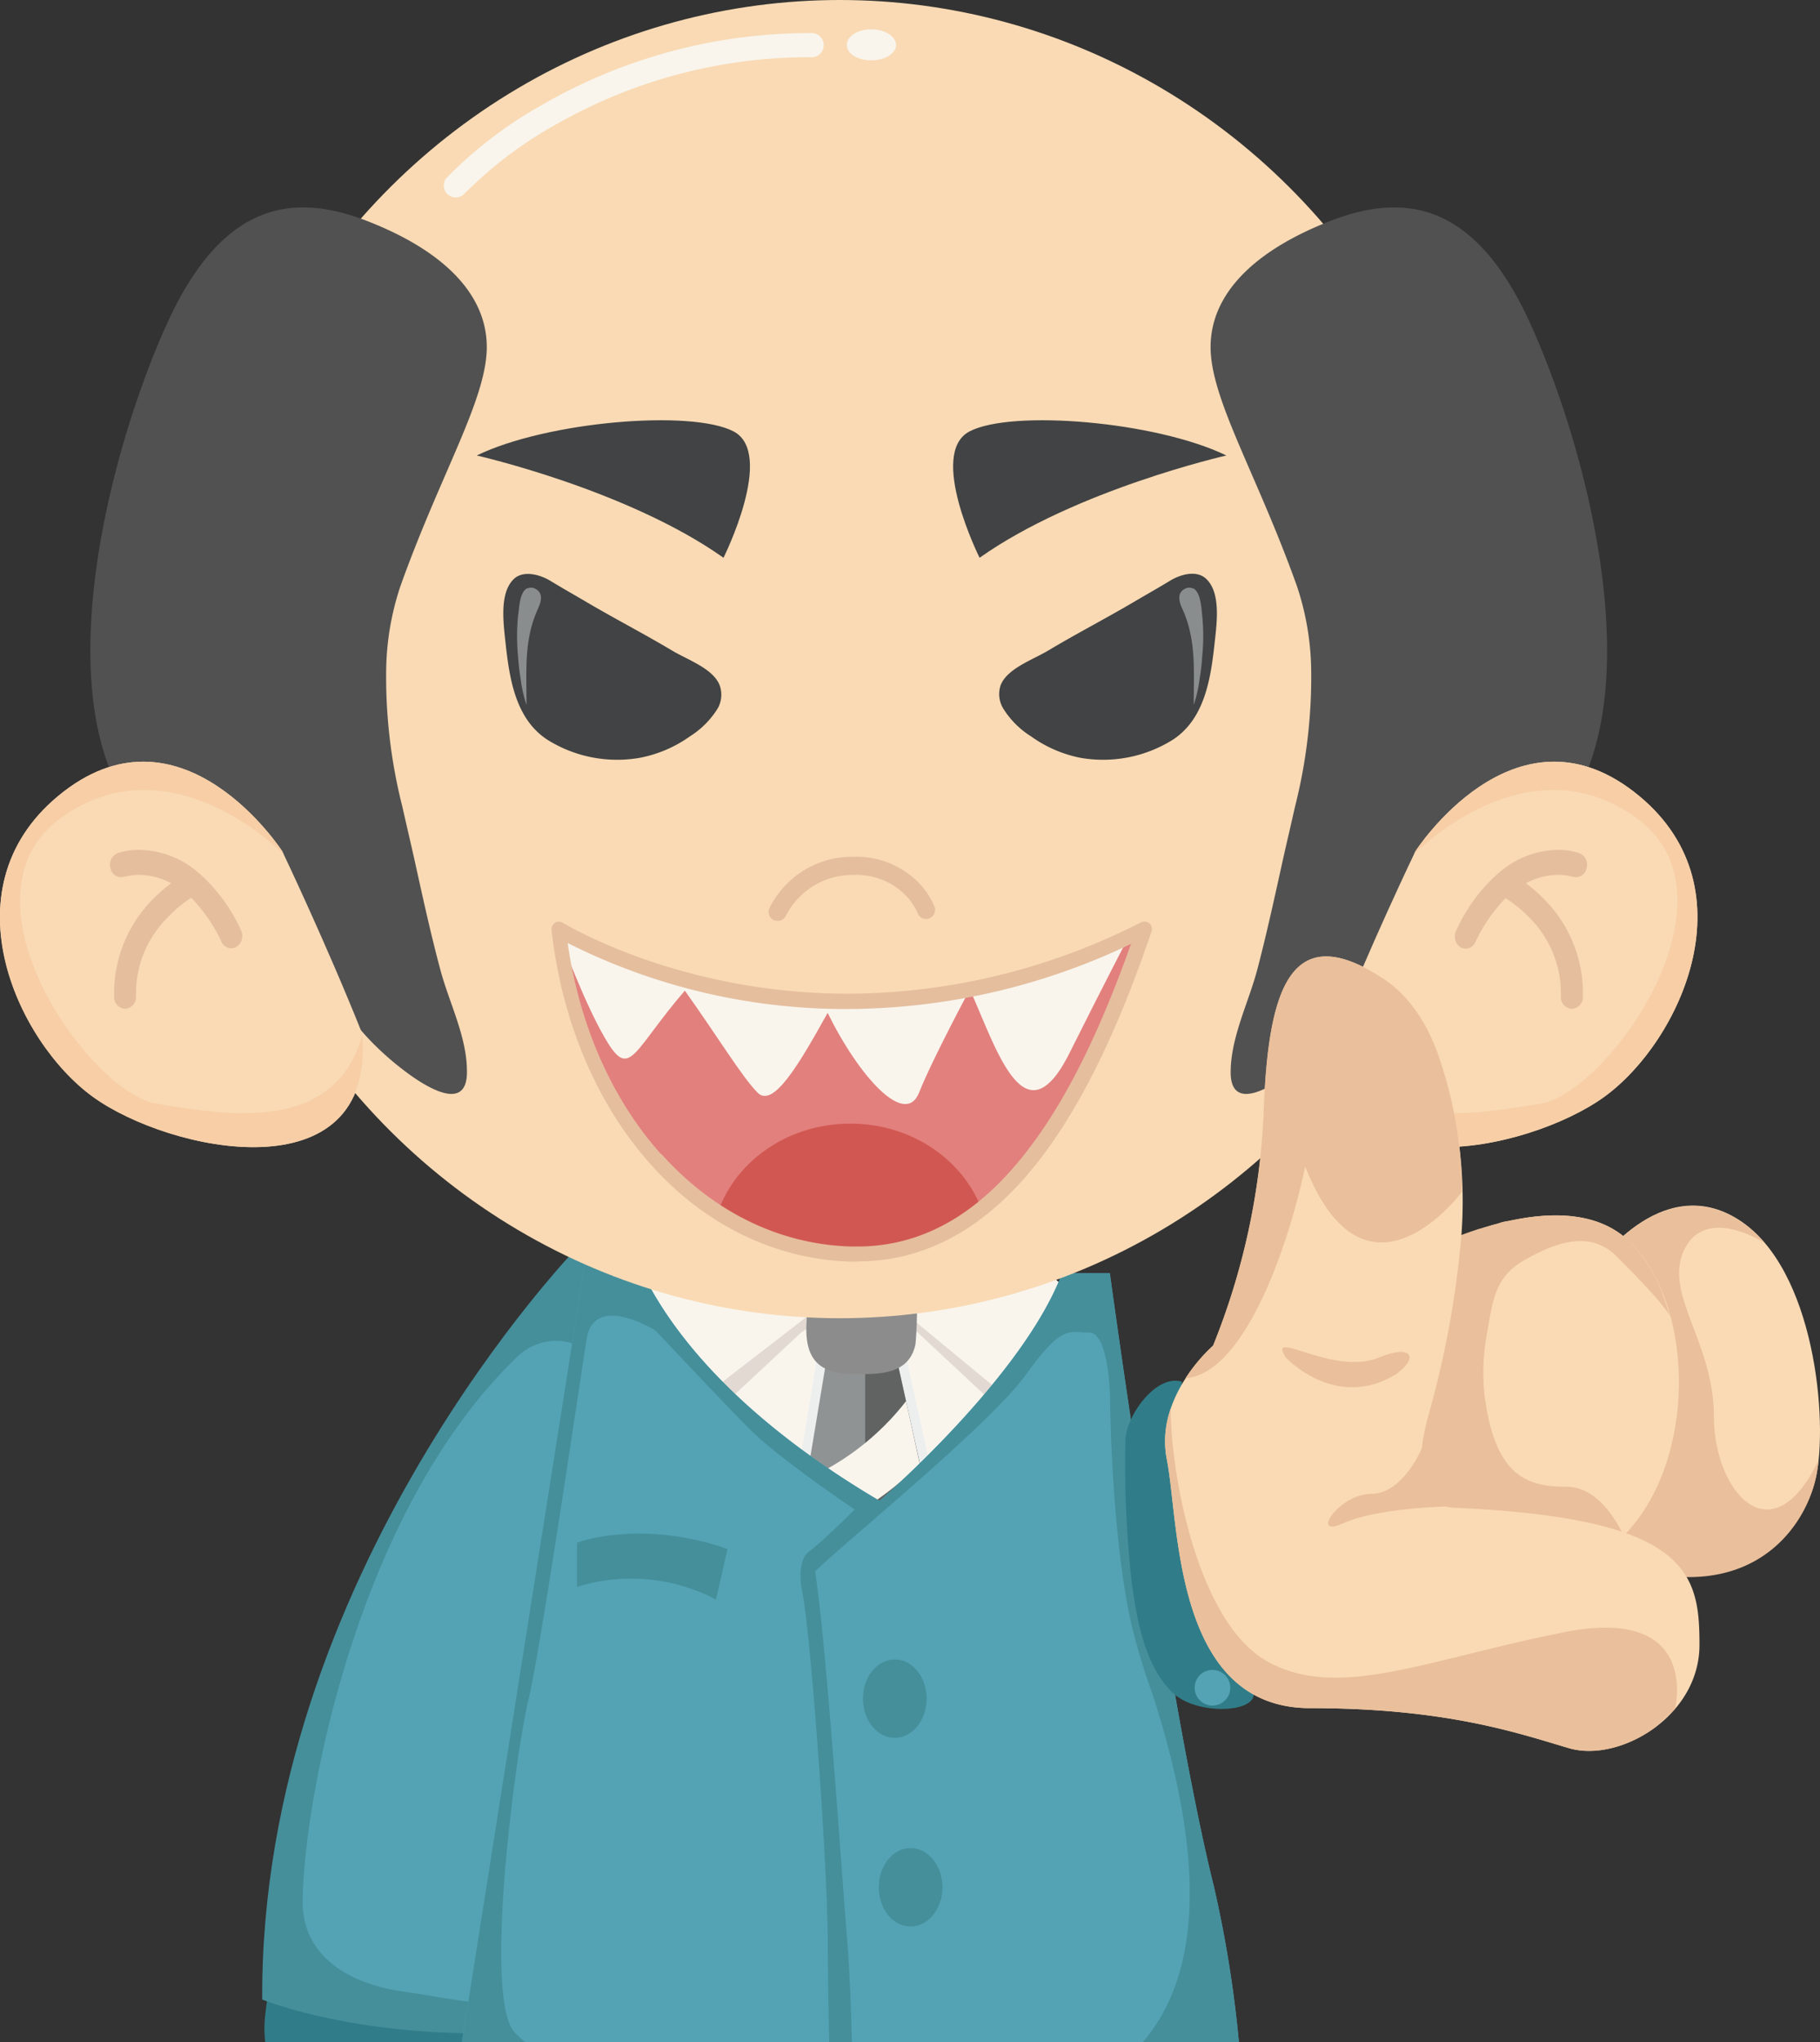 <svg xmlns="http://www.w3.org/2000/svg" viewBox="0 0 232.11 260.36"><rect x="0" y="0" width="232.11" height="260.36" fill="#333333" stroke="none"/><defs><style>.cls-1{fill:#307d89;}.cls-2{fill:#458f9b;}.cls-3{fill:#54a3b5;}.cls-4{fill:#f9f5ed;}.cls-5{fill:#e2d9d3;}.cls-6{fill:#edefef;}.cls-7{fill:#909393;}.cls-8{fill:#616363;}.cls-9{fill:#8c8c8c;}.cls-10{fill:#f9dab4;}.cls-11{fill:#515151;}.cls-12{fill:#f7cea6;}.cls-13{fill:#e5be9e;}.cls-14{fill:#e2807d;}.cls-15{fill:#d15852;}.cls-16{fill:#414344;}.cls-17{fill:#8a8d8e;}.cls-18{fill:#eabf9b;}</style></defs><title>资源 201</title><g id="图层_2" data-name="图层 2"><g id="Layer_1" data-name="Layer 1"><path class="cls-1" d="M81.05,259.94a14,14,0,0,0-.39-2.95c-.1-.37-.8-3-1.15-3-20.61-2-44.59-2.15-44.59-2.15-.43,0-1,4-1,4.33a15.65,15.65,0,0,0-.09,4.23H81.08Q81.07,260.14,81.05,259.94Z"/><path class="cls-2" d="M73.74,158.92s-40.58,41.69-40.3,96c0,0,18.91,7.79,47.79,2.43-5.09-32.23-15-66.43,9.5-88Z"/><path class="cls-3" d="M57.12,254.81c-1.9-.3-3.79-.64-5.65-.9-6.5-.91-13-4.21-12.87-11.71.22-13.23,7.11-49.85,27.46-69.31a7.07,7.07,0,0,1,11.5,7.56c-2.38,7.9-6.56,26.43-3.69,38.26s4.57,33.53-1.86,35.76C67.17,256.14,62.11,255.6,57.12,254.81Z"/><path class="cls-4" d="M80.55,165s31.32-25.93,56,0v76.38H81Z"/><polygon class="cls-5" points="102.2 169.86 91.93 179.44 89.71 175.96 102.7 167.08 103.7 168.88 102.2 169.86"/><polygon class="cls-5" points="117.01 169.86 127.28 179.44 129.5 175.96 116.5 167.08 115.51 168.88 117.01 169.86"/><path class="cls-4" d="M90.41,177.51l19.25-14.87-29-3.68Zm19.25-14.87,18,14.87L134.28,159Z"/><polygon class="cls-6" points="114.62 168.77 104.92 168.77 104.75 169.83 95.74 224.03 110.8 247.95 126.72 223.44 114.62 168.77"/><polygon class="cls-7" points="105.95 170.06 113.65 170.06 125.41 223.18 110.81 245.66 97.03 223.75 105.95 170.06"/><polygon class="cls-8" points="125.41 223.18 113.65 170.06 110.34 170.06 110.34 244.91 110.81 245.66 125.41 223.18"/><path class="cls-4" d="M115.55,178.63a31.75,31.75,0,0,1-2.7,3.07,33.12,33.12,0,0,1-10,6.88l-1.29,7.77a39.79,39.79,0,0,0,15.74-9.71Z"/><path class="cls-4" d="M121.41,205.12l-1.83-8.29a32.93,32.93,0,0,1-4.83,5.55,37.5,37.5,0,0,1-15.59,8.5L98,218.2a44.4,44.4,0,0,0,21.54-11.12C120.19,206.41,120.83,205.76,121.41,205.12Z"/><path class="cls-4" d="M123.92,216.46c-2.74,3.45-9.62,10.39-22.79,13.82l3.78,6a51.49,51.49,0,0,0,18.24-9.62l2.26-3.49Z"/><path class="cls-9" d="M103.36,163.65h13.31c.51,0,.22,7.12.06,7.84-.86,3.8-4.74,3.72-7.55,3.68-2,0-4.43-.22-5.59-2.22C102.11,170.39,103.22,166.43,103.36,163.65Z"/><path class="cls-3" d="M112.18,191.35C82.45,173.8,79.94,156.6,79.94,156.6H75.28L58.91,260.36H158a151.19,151.19,0,0,0-3.21-19.93c-5.73-22.93-13.25-78.1-13.25-78.1h-6.09C130.45,175.59,112.18,191.35,112.18,191.35Z"/><path class="cls-2" d="M118.18,216.56c0,2.75-1.82,5-4.06,5s-4.07-2.22-4.07-5,1.82-5,4.07-5S118.18,213.82,118.18,216.56Z"/><path class="cls-2" d="M120.2,240.61c0,2.74-1.82,5-4.07,5s-4.06-2.23-4.06-5,1.82-5,4.06-5S120.2,237.86,120.2,240.61Z"/><path class="cls-2" d="M73.58,202.32v-5.64s8.06-3.09,19.21.8l-1.48,6.45A23.23,23.23,0,0,0,73.58,202.32Z"/><path class="cls-2" d="M158,260.36a151.19,151.19,0,0,0-3.21-19.93c-5.73-22.93-13.25-78.1-13.25-78.1h-6.09c-5,13.26-23.29,29-23.29,29C82.45,173.8,79.94,156.6,79.94,156.6H75.28L58.91,260.36H67c-.52-.45-1-.86-1.32-1.21-4.12-4.12.09-35.74,1.7-42.37s6.65-41.26,7.46-46.16,6.45-2.36,8.73-1c1,1,8.29,8.84,12.09,12.63S109,192.45,109,192.45s-4,4-5.81,5.34-.84,5.38-.84,5.38c1.08,5.55,3.22,34.75,3.22,45,0,2.92.08,7.37.18,12.23h2.9c-.13-4.89-.31-9.43-.57-12.59-.89-11.1-2.68-38-4.12-47.47,3.5-3.49,22.21-18.62,26.87-25.07s5.37-5.38,8.06-5.38,2.69,9,2.69,9,.18,18.27,3,29.38c.72,2.75,1.51,5.25,2.31,7.44,6.57,20.2,6.72,35.54-1.22,44.73Z"/><ellipse class="cls-10" cx="107.1" cy="84.03" rx="82.11" ry="84.03"/><path class="cls-11" d="M52.79,109.3c-.49-2.17-1-4.33-1.48-6.47a67.27,67.27,0,0,1-2.06-17.41,35,35,0,0,1,1.83-10.73c5.12-14.32,11-23.79,11-30.44S56.71,32,46.73,28.14,28.06,26.35,21.28,41.31,7.34,83.39,14.5,99.25c16.63,0,24.3,17.4,27.88,26.35,1.7,4.25,5.74,8.33,9.31,11,2.35,1.77,7.92,5.45,7.86,0,0-4.45-2.27-8.74-3.4-13C54.89,118.9,53.85,114.1,52.79,109.3Z"/><path class="cls-10" d="M36,108.53S23.44,89.1,8.12,100.92s-6,31.85,3.76,38.92,36,12.62,34.37-7.93C41.62,120.29,36,108.53,36,108.53Z"/><path class="cls-12" d="M8.12,100.92C23.44,89.1,36,108.53,36,108.53l.18.39S21.87,94.15,7.81,104.25,11.37,139.34,20,140.72s22.68,4,26.21-8.81c1.61,20.55-24.6,15-34.37,7.93S-7.2,112.74,8.12,100.92Z"/><path class="cls-13" d="M30.73,118.59a21.56,21.56,0,0,0-5.18-7.12,1.64,1.64,0,0,0-.25-.21,11.73,11.73,0,0,0-7.23-2.9,8.72,8.72,0,0,0-3.05.4,1.6,1.6,0,0,0-.91,2,1.37,1.37,0,0,0,1.77,1l.09,0a6.57,6.57,0,0,1,2-.22,8.87,8.87,0,0,1,3.86,1.07,20.08,20.08,0,0,0-2.42,2.12,17,17,0,0,0-4.85,11.39c0,.32,0,.66,0,1a1.47,1.47,0,0,0,1.36,1.49H16a1.5,1.5,0,0,0,1.35-1.62c0-.26,0-.53,0-.8a13.64,13.64,0,0,1,4-9.19A16.86,16.86,0,0,1,24,114.71l.39-.25a20,20,0,0,1,3.86,5.62,1.4,1.4,0,0,0,1.2.82,1.43,1.43,0,0,0,.71-.19A1.67,1.67,0,0,0,30.73,118.59Z"/><path class="cls-11" d="M163.68,109.3c.49-2.17,1-4.33,1.48-6.47a67.27,67.27,0,0,0,2.06-17.41,35,35,0,0,0-1.83-10.73c-5.12-14.32-11-23.79-11-30.44S159.76,32,169.74,28.14s18.67-1.79,25.45,13.17S209.13,83.39,202,99.25c-16.63,0-24.3,17.4-27.88,26.35-1.7,4.25-5.74,8.33-9.31,11-2.35,1.77-7.92,5.45-7.86,0,.05-4.45,2.27-8.74,3.4-13C161.58,118.9,162.62,114.1,163.68,109.3Z"/><path class="cls-10" d="M180.51,108.53S193,89.1,208.35,100.92s6,31.85-3.76,38.92-36,12.62-34.37-7.93C174.85,120.29,180.51,108.53,180.51,108.53Z"/><path class="cls-12" d="M208.35,100.92c-15.32-11.82-27.84,7.61-27.84,7.61l-.19.39s14.28-14.77,28.34-4.67-3.55,35.09-12.23,36.47-22.68,4-26.21-8.81c-1.61,20.55,24.6,15,34.37,7.93S223.67,112.74,208.35,100.92Z"/><path class="cls-13" d="M185.74,118.59a21.56,21.56,0,0,1,5.18-7.12,1.33,1.33,0,0,1,.26-.21,11.69,11.69,0,0,1,7.23-2.9,8.69,8.69,0,0,1,3,.4,1.6,1.6,0,0,1,.91,2,1.37,1.37,0,0,1-1.77,1l-.09,0a6.57,6.57,0,0,0-2-.22,8.87,8.87,0,0,0-3.86,1.07,20.08,20.08,0,0,1,2.42,2.12,17,17,0,0,1,4.85,11.39c0,.32,0,.66,0,1a1.47,1.47,0,0,1-1.36,1.49h-.1a1.5,1.5,0,0,1-1.35-1.62c0-.26,0-.53,0-.8a13.64,13.64,0,0,0-4-9.19,16.86,16.86,0,0,0-2.66-2.24l-.39-.25a20.18,20.18,0,0,0-3.86,5.62,1.4,1.4,0,0,1-1.2.82,1.43,1.43,0,0,1-.71-.19A1.67,1.67,0,0,1,185.74,118.59Z"/><path class="cls-4" d="M103.65,4.22A68.23,68.23,0,0,0,69,13.45a53.38,53.38,0,0,0-12.13,9.32,1.53,1.53,0,0,0,2.29,2h0l0,0a52.47,52.47,0,0,1,12.15-9.13,65.17,65.17,0,0,1,32.33-8.35,1.54,1.54,0,0,0,0-3.07Zm7.48-.48c-1.73,0-3.13.87-3.13,2s1.4,1.95,3.13,1.95,3.14-.87,3.14-1.95S112.86,3.74,111.13,3.74Z"/><path class="cls-13" d="M98.71,117.32a1.15,1.15,0,0,1-.59-1.52h0a11.47,11.47,0,0,1,2.43-3.31h0a11.72,11.72,0,0,1,8.34-3.26h0a11.11,11.11,0,0,1,8.11,3.15h0a9.4,9.4,0,0,1,2.18,3.23h0a1.15,1.15,0,0,1-.69,1.48h0a1.15,1.15,0,0,1-1.47-.69h0v0h0a1.14,1.14,0,0,0-.06-.14h0a5.89,5.89,0,0,0-.28-.54h0a7.74,7.74,0,0,0-1.3-1.69h0a8.77,8.77,0,0,0-6.48-2.48h0a9.44,9.44,0,0,0-6.48,2.38h0a9.5,9.5,0,0,0-2.17,2.78h0v0h0a1.14,1.14,0,0,1-1.06.69h0a1.25,1.25,0,0,1-.46-.09Z"/><path class="cls-14" d="M71.29,118.44s33.25,20.72,74.69,0c-7.16,21-17.9,41.95-37.34,41.44S73.9,141.82,71.29,118.44Z"/><path class="cls-15" d="M108.45,143.25c-7.92,0-14.62,4.74-16.89,11.29a33,33,0,0,0,17.08,5.34,24.92,24.92,0,0,0,16.55-5.72C122.8,147.81,116.21,143.25,108.45,143.25Z"/><path class="cls-4" d="M71.4,119.37s3.34,9.17,6.16,13.65,3.32.77,9.78-6.72c4.16,5.82,7.29,11,9.27,13s5.21-3.45,8.94-10.17c4,8.12,9.87,14.64,11.66,10.17s6.48-13.16,6.48-13.16c3.49,7.78,7.08,19.93,13,7.53,3.84-7.68,7.23-14.21,7.23-14.21S113.21,138.2,71.4,119.37Z"/><path class="cls-13" d="M109.33,160.85h-.72c-10-.27-19-4.93-25.68-12.47h0c-6.73-7.54-11.27-18-12.59-29.83h0l1-.1-1,.1a1,1,0,0,1,.44-.91h0a1,1,0,0,1,1,0h0s.2.13.64.38h0c.43.24,1.08.59,1.93,1h0a67.71,67.71,0,0,0,7.4,3.12h0a79.21,79.21,0,0,0,26.43,4.55h0a82.8,82.8,0,0,0,37.36-9.11h0a1,1,0,0,1,1.06.14h0a1,1,0,0,1,.27,1h0c-3.55,10.41-8,20.85-14,28.76h0c-6,7.91-13.67,13.34-23.54,13.34h0Zm-25-13.75c6.43,7.2,14.86,11.57,24.29,11.82h.67c9.13,0,16.22-4.94,22-12.58h0c5.39-7.08,9.56-16.47,12.95-26h0a84.29,84.29,0,0,1-36.12,8.3h0a78.72,78.72,0,0,1-35.72-8.41h0c1.53,10.73,5.8,20.09,11.89,26.9Z"/><path class="cls-16" d="M92.27,71.11S98.92,57.81,93.55,55s-23.8-1.28-32.75,3.07C60.8,58.07,80,62.42,92.27,71.11Z"/><path class="cls-16" d="M124.93,71.11s-6.65-13.3-1.28-16.11,23.79-1.28,32.75,3.07C156.4,58.07,137.21,62.42,124.93,71.11Z"/><path class="cls-16" d="M127.61,87.37c.82-2.12,4-3.21,6-4.39,3.69-2.21,7.52-4.18,11.22-6.37,1.45-.85,2.92-1.68,4.35-2.55s3.46-1.41,4.67-.24c1.85,1.76,1.33,5.6,1.09,7.83-.49,4.56-1.18,9.91-5.34,12.64a16.75,16.75,0,0,1-11.83,2.32,16.18,16.18,0,0,1-6.29-2.74,11.06,11.06,0,0,1-3.57-3.6A3.55,3.55,0,0,1,127.61,87.37Z"/><path class="cls-17" d="M152.17,75c1,.53,1.05,2.65,1.16,3.58a25.79,25.79,0,0,1,0,5,29.33,29.33,0,0,1-.34,3,17.13,17.13,0,0,1-.75,3.29c0-4.67.34-8.36-1.51-12.38-.37-.82-.63-1.89.36-2.41a1.08,1.08,0,0,1,1-.07Z"/><path class="cls-16" d="M91.78,87.37c-.82-2.12-4-3.21-6-4.39-3.7-2.21-7.53-4.18-11.23-6.37-1.45-.85-2.91-1.68-4.35-2.55-1.28-.79-3.45-1.41-4.67-.24-1.85,1.76-1.32,5.6-1.09,7.83.49,4.56,1.18,9.91,5.34,12.64a16.75,16.75,0,0,0,11.83,2.32A16.29,16.29,0,0,0,88,93.87a11.13,11.13,0,0,0,3.56-3.6A3.55,3.55,0,0,0,91.78,87.37Z"/><path class="cls-17" d="M67.22,75c-1,.53-1,2.65-1.16,3.58a27.5,27.5,0,0,0,0,5,29.33,29.33,0,0,0,.34,3,17.13,17.13,0,0,0,.75,3.29c0-4.67-.34-8.36,1.51-12.38.37-.82.63-1.89-.36-2.41a1.07,1.07,0,0,0-1-.07Z"/><path class="cls-1" d="M150.73,176.15c-3.41-1-7.2,4.57-7.2,7.48a133.59,133.59,0,0,0,.79,18c.64,4.72,1.59,10.54,5.12,14.07,3,3,10.44,2.69,10.44.33s-5.07-5-7.22-13.41a79.21,79.21,0,0,1-2.2-14.53,60.56,60.56,0,0,1-.08-7A41.18,41.18,0,0,0,150.73,176.15Z"/><path class="cls-3" d="M156.9,215.17a2.27,2.27,0,1,1-2.27-2.27A2.27,2.27,0,0,1,156.9,215.17Z"/><path class="cls-10" d="M203.35,161.61s8.33-12.36,18.27-6.18,11.56,26.07,9.95,33-9.4,17.47-27.95,9.94S203.35,161.61,203.35,161.61Z"/><path class="cls-18" d="M231.57,188.48a19.88,19.88,0,0,0,.36-2.33c-6,12.56-13.35,4-13.35-5.55s-6.51-15.67-3.76-21.31,10.12-.91,10.25-.82a14.81,14.81,0,0,0-3.45-3c-9.94-6.18-18.27,6.18-18.27,6.18s-5.7,9.15-7.5,18.54l.93,12.2a12.45,12.45,0,0,0,6.84,6.07C222.17,206,230,195.47,231.57,188.48Z"/><path class="cls-10" d="M181.32,159.73s18.14-9.8,26.6-1.34,8.36,28.2-.92,37.48-29.17,4.7-29.17-7.39S181.32,159.73,181.32,159.73Z"/><path class="cls-18" d="M213.05,167.85Zm-5.13-9.46c-3.87-3.87-9.77-3.92-15-2.83l-.09,0-.54.12-.16,0-.45.1-.24.06L191,156l-.29.08-.3.08-.35.1-.23.07-.4.12-.17.05-.44.14-.08,0a49.12,49.12,0,0,0-7.46,3.08s-3.49,16.66-3.49,28.75,19.89,16.67,29.17,7.39l.09-.1c-1-2.15-3.48-6.21-7.23-6.21-5.1,0-9.13-1.35-10.48-11.56a26.87,26.87,0,0,1,.34-8.2c.7-3.92.92-6.94,4.69-9.11s8.36-4,11.84-.47c6.18,6.17,6.76,7.52,6.8,7.63l-1-2.92A19.31,19.31,0,0,0,207.92,158.39Z"/><path class="cls-10" d="M186.25,158.91a57.61,57.61,0,0,0-2.89-24.65c-1.32-3.65-3.55-7.27-6.87-9.45-11.83-7.8-14.78,1.07-15.32,17.19a89.42,89.42,0,0,1-6.45,29.56s-7.52,6.44-5.91,14.5.81,31.71,18.27,31.71,26.6,3.22,33,5.1,16.66-4,16.66-13.16-1.35-16.12-30.9-17.47c-6.24,0-4.72-7.88-3.69-11.73A122.31,122.31,0,0,0,186.25,158.91Z"/><path class="cls-18" d="M164,173.08s6.27,6.81,14,2.15c3-2.15,2.1-3.92-2.15-2.15C170,175.5,161.44,169.14,164,173.08Z"/><path class="cls-18" d="M199.45,208.1c-17.59,3.49-28.73,8.7-37.74,3.76s-12.41-24-12.41-32.26h0a12.41,12.41,0,0,0-.49,6.46c1.61,8.06.81,31.71,18.27,31.71s26.6,3.22,33,5.1c3.34,1,7.68-.14,11.09-2.71l2.44-2.27S217,204.6,199.45,208.1Z"/><path class="cls-18" d="M166.46,148.72c7.77,19.7,20,3.22,20,3.22h0a54.08,54.08,0,0,0-3.12-17.68c-1.32-3.65-3.55-7.27-6.87-9.45-11.83-7.8-14.78,1.07-15.32,17.19a89.42,89.42,0,0,1-6.45,29.56,21.11,21.11,0,0,0-3.5,4.14C158.37,175.18,164,160.18,166.46,148.72Z"/><path class="cls-18" d="M184.41,192.07s-8.82.17-13.12,2.14-.54-3.76,3.58-3.76,6.52-5.92,6.52-5.92S184.41,190.42,184.41,192.07Z"/></g></g></svg>